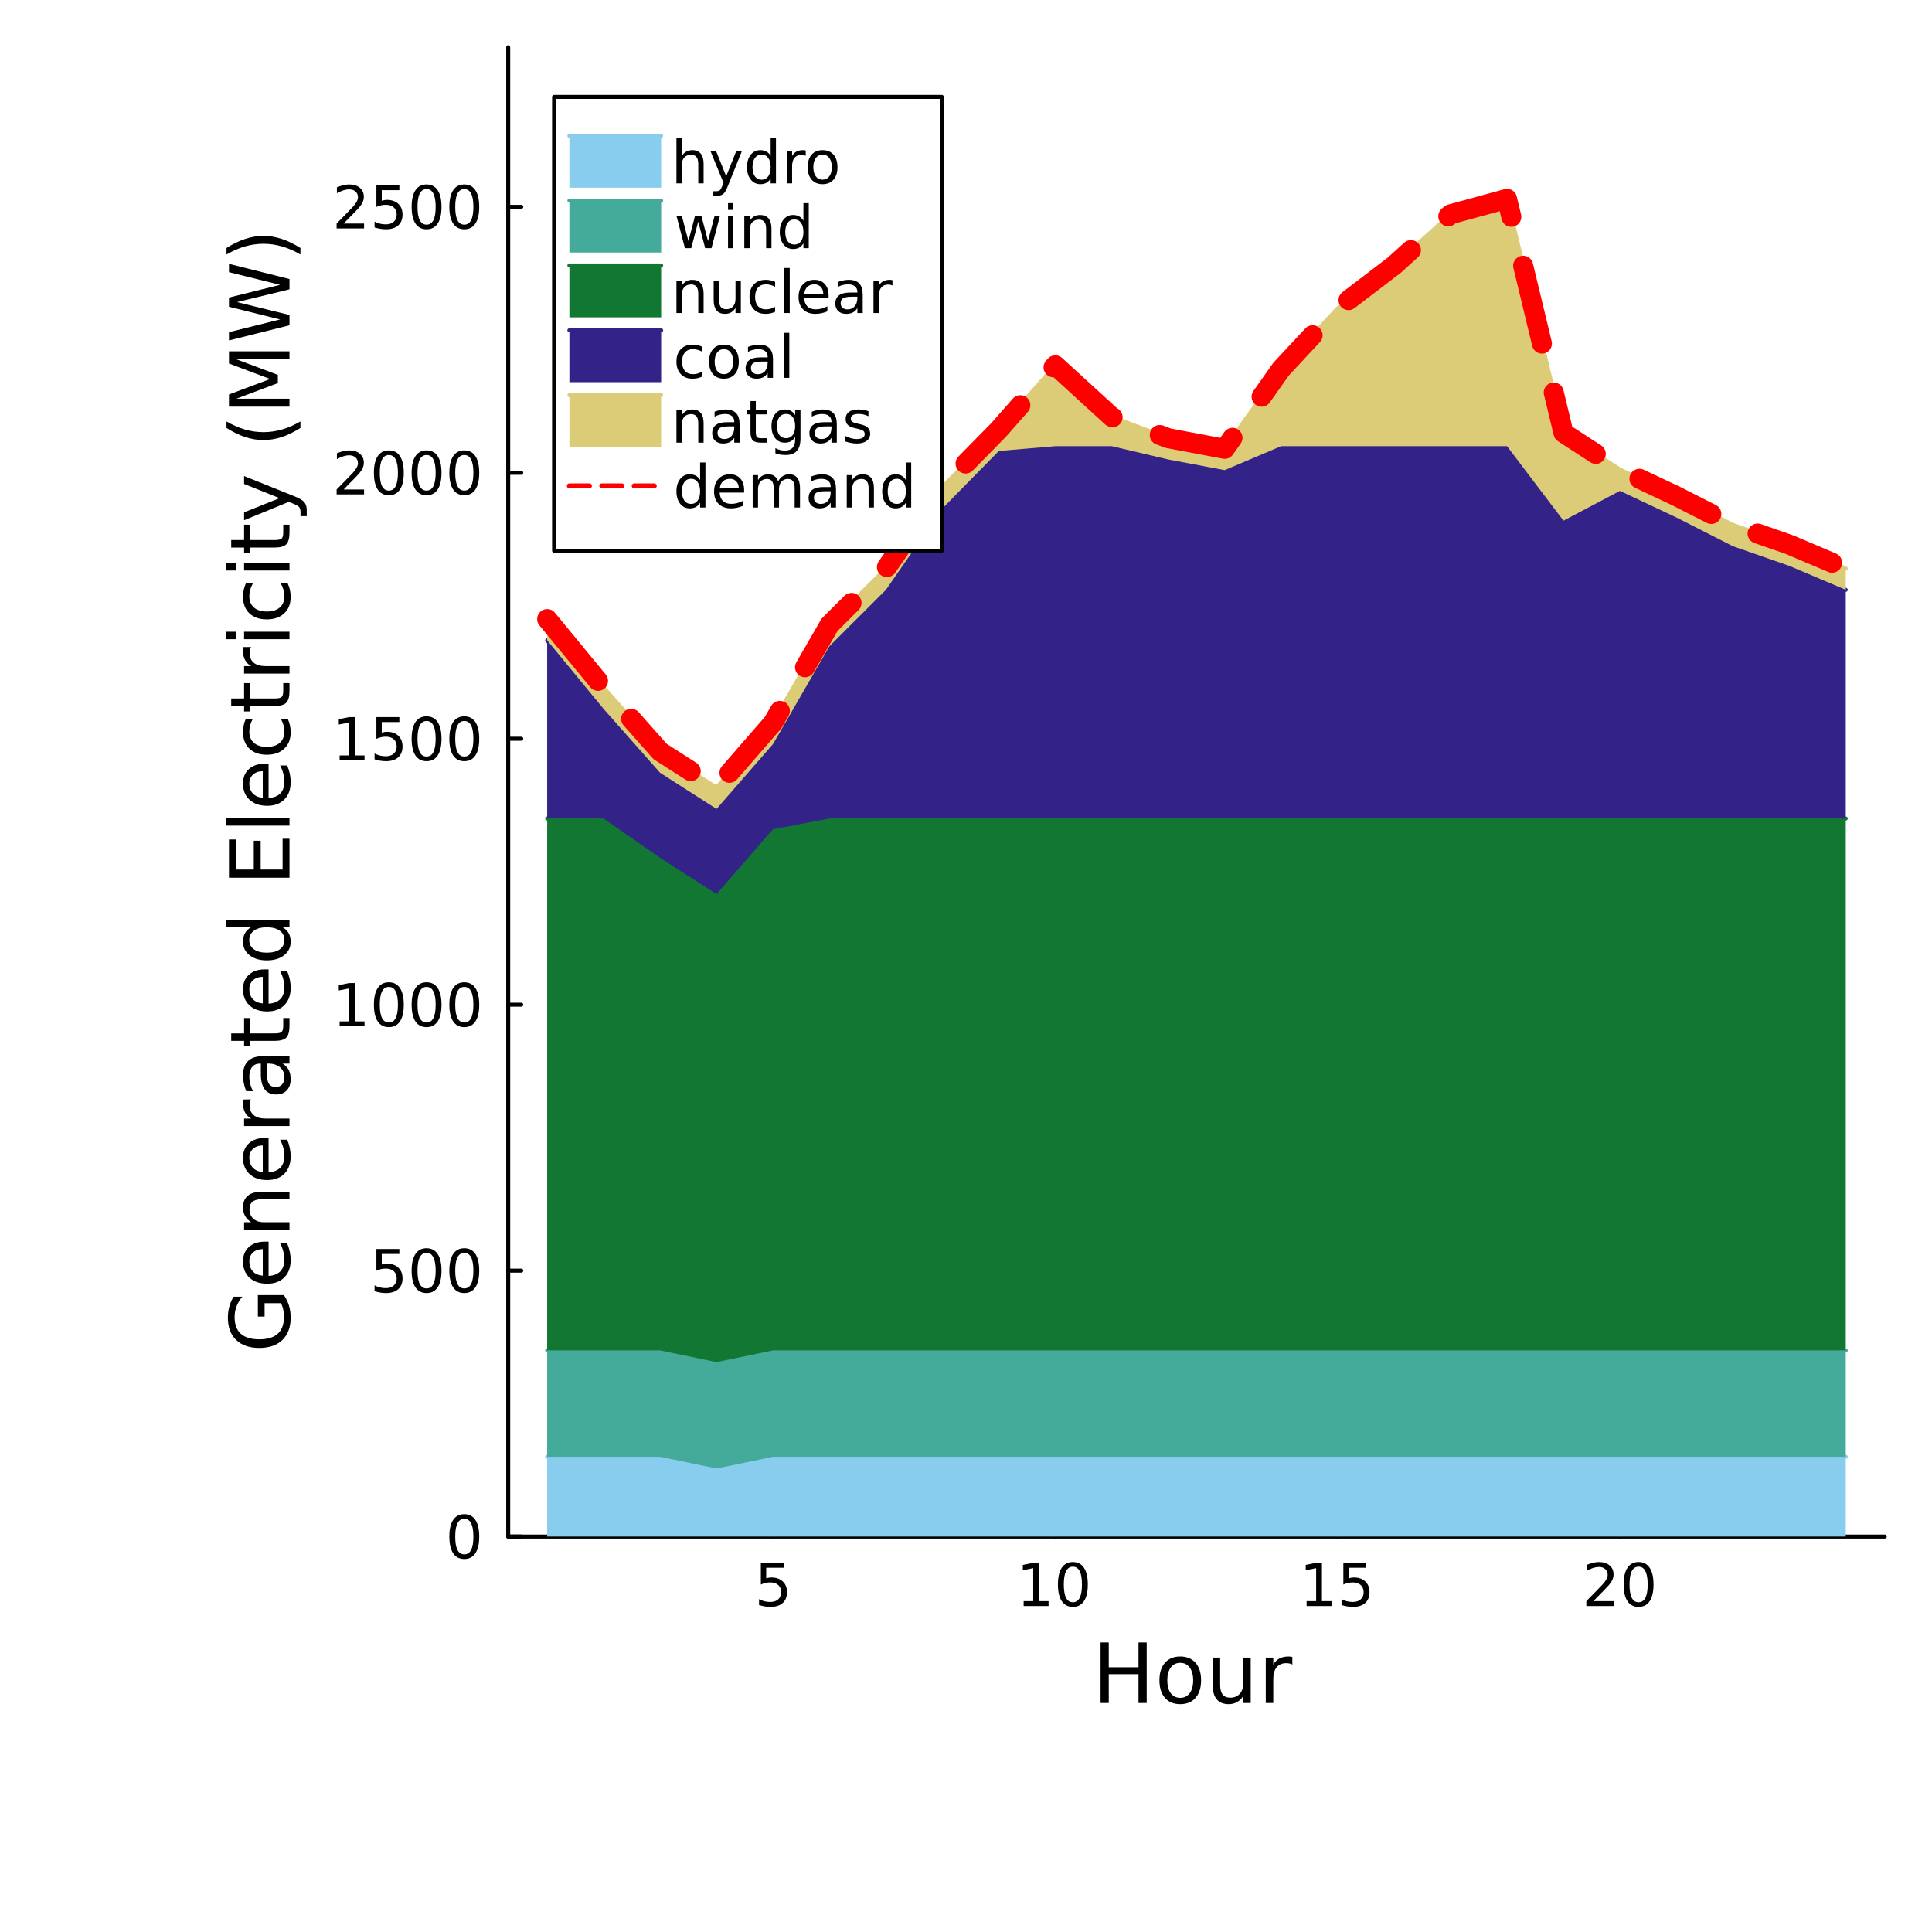 <?xml version="1.0" encoding="utf-8"?>
<svg xmlns="http://www.w3.org/2000/svg" xmlns:xlink="http://www.w3.org/1999/xlink" width="700" height="700" viewBox="0 0 2800 2800">
<rect x="0" y="0" width="2800" height="2800" fill="#333333" stroke="none"/>
<defs>
  <clipPath id="clip290">
    <rect x="0" y="0" width="2800" height="2800"/>
  </clipPath>
</defs>
<path clip-path="url(#clip290)" d="
M0 2800 L2800 2800 L2800 0 L0 0  Z
  " fill="#ffffff" fill-rule="evenodd" fill-opacity="1"/>
<defs>
  <clipPath id="clip291">
    <rect x="560" y="280" width="1961" height="1961"/>
  </clipPath>
</defs>
<path clip-path="url(#clip290)" d="
M736.528 2226.91 L2731.5 2226.91 L2731.5 68.504 L736.528 68.504  Z
  " fill="#ffffff" fill-rule="evenodd" fill-opacity="1"/>
<defs>
  <clipPath id="clip292">
    <rect x="736" y="68" width="1996" height="2159"/>
  </clipPath>
</defs>
<polyline clip-path="url(#clip290)" style="stroke:#000000; stroke-linecap:round; stroke-linejoin:round; stroke-width:5.8; stroke-opacity:1; fill:none" points="
  736.528,2226.91 2731.5,2226.91 
  "/>
<polyline clip-path="url(#clip290)" style="stroke:#000000; stroke-linecap:round; stroke-linejoin:round; stroke-width:5.8; stroke-opacity:1; fill:none" points="
  1120.3,2226.91 1120.3,2208.01 
  "/>
<polyline clip-path="url(#clip290)" style="stroke:#000000; stroke-linecap:round; stroke-linejoin:round; stroke-width:5.8; stroke-opacity:1; fill:none" points="
  1529.44,2226.91 1529.44,2208.01 
  "/>
<polyline clip-path="url(#clip290)" style="stroke:#000000; stroke-linecap:round; stroke-linejoin:round; stroke-width:5.8; stroke-opacity:1; fill:none" points="
  1938.58,2226.91 1938.58,2208.01 
  "/>
<polyline clip-path="url(#clip290)" style="stroke:#000000; stroke-linecap:round; stroke-linejoin:round; stroke-width:5.8; stroke-opacity:1; fill:none" points="
  2347.72,2226.91 2347.72,2208.01 
  "/>
<path clip-path="url(#clip290)" d="M1102.68 2264.97 L1135.95 2264.97 L1135.95 2272.1 L1110.44 2272.1 L1110.44 2287.46 Q1112.29 2286.83 1114.13 2286.53 Q1115.98 2286.2 1117.83 2286.2 Q1128.32 2286.2 1134.44 2291.94 Q1140.57 2297.69 1140.57 2307.51 Q1140.57 2317.62 1134.27 2323.24 Q1127.98 2328.82 1116.53 2328.82 Q1112.58 2328.82 1108.47 2328.15 Q1104.4 2327.48 1100.04 2326.14 L1100.04 2317.62 Q1103.81 2319.68 1107.84 2320.68 Q1111.87 2321.69 1116.36 2321.69 Q1123.62 2321.69 1127.85 2317.87 Q1132.09 2314.06 1132.09 2307.51 Q1132.09 2300.97 1127.85 2297.15 Q1123.62 2293.33 1116.36 2293.33 Q1112.96 2293.33 1109.56 2294.08 Q1106.2 2294.84 1102.68 2296.43 L1102.68 2264.97 Z" fill="#000000" fill-rule="evenodd" fill-opacity="1" /><path clip-path="url(#clip290)" d="M1483.56 2320.47 L1497.41 2320.47 L1497.41 2272.69 L1482.35 2275.71 L1482.35 2267.99 L1497.32 2264.97 L1505.8 2264.97 L1505.8 2320.47 L1519.65 2320.47 L1519.65 2327.61 L1483.56 2327.61 L1483.56 2320.47 Z" fill="#000000" fill-rule="evenodd" fill-opacity="1" /><path clip-path="url(#clip290)" d="M1554.89 2270.55 Q1548.34 2270.55 1545.03 2277.01 Q1541.76 2283.43 1541.76 2296.35 Q1541.76 2309.23 1545.03 2315.69 Q1548.34 2322.11 1554.89 2322.11 Q1561.48 2322.11 1564.75 2315.69 Q1568.06 2309.23 1568.06 2296.35 Q1568.06 2283.43 1564.75 2277.01 Q1561.48 2270.55 1554.89 2270.55 M1554.89 2263.83 Q1565.42 2263.83 1570.96 2272.18 Q1576.54 2280.49 1576.54 2296.35 Q1576.54 2312.17 1570.96 2320.52 Q1565.42 2328.82 1554.89 2328.82 Q1544.36 2328.82 1538.78 2320.52 Q1533.24 2312.17 1533.24 2296.35 Q1533.24 2280.49 1538.78 2272.18 Q1544.36 2263.83 1554.89 2263.83 Z" fill="#000000" fill-rule="evenodd" fill-opacity="1" /><path clip-path="url(#clip290)" d="M1893.61 2320.47 L1907.45 2320.47 L1907.45 2272.69 L1892.39 2275.71 L1892.39 2267.99 L1907.37 2264.97 L1915.84 2264.97 L1915.84 2320.47 L1929.69 2320.47 L1929.69 2327.61 L1893.61 2327.61 L1893.61 2320.47 Z" fill="#000000" fill-rule="evenodd" fill-opacity="1" /><path clip-path="url(#clip290)" d="M1946.89 2264.97 L1980.16 2264.97 L1980.16 2272.1 L1954.65 2272.1 L1954.65 2287.46 Q1956.5 2286.83 1958.34 2286.53 Q1960.19 2286.2 1962.04 2286.2 Q1972.52 2286.2 1978.65 2291.94 Q1984.78 2297.69 1984.78 2307.51 Q1984.78 2317.62 1978.48 2323.24 Q1972.19 2328.82 1960.73 2328.82 Q1956.79 2328.82 1952.68 2328.15 Q1948.61 2327.48 1944.25 2326.14 L1944.25 2317.62 Q1948.02 2319.68 1952.05 2320.68 Q1956.08 2321.69 1960.57 2321.69 Q1967.83 2321.69 1972.06 2317.87 Q1976.3 2314.06 1976.3 2307.51 Q1976.3 2300.97 1972.06 2297.15 Q1967.83 2293.33 1960.57 2293.33 Q1957.17 2293.33 1953.77 2294.08 Q1950.41 2294.84 1946.89 2296.43 L1946.89 2264.97 Z" fill="#000000" fill-rule="evenodd" fill-opacity="1" /><path clip-path="url(#clip290)" d="M2309.25 2320.47 L2338.83 2320.47 L2338.83 2327.61 L2299.05 2327.61 L2299.05 2320.47 Q2303.88 2315.48 2312.19 2307.09 Q2320.54 2298.66 2322.67 2296.22 Q2326.74 2291.65 2328.34 2288.5 Q2329.98 2285.32 2329.98 2282.25 Q2329.98 2277.26 2326.45 2274.11 Q2322.97 2270.97 2317.35 2270.97 Q2313.36 2270.97 2308.91 2272.35 Q2304.51 2273.74 2299.47 2276.55 L2299.47 2267.99 Q2304.59 2265.93 2309.04 2264.88 Q2313.49 2263.83 2317.18 2263.83 Q2326.91 2263.83 2332.7 2268.7 Q2338.49 2273.57 2338.49 2281.71 Q2338.49 2285.57 2337.02 2289.05 Q2335.6 2292.49 2331.78 2297.19 Q2330.73 2298.41 2325.11 2304.24 Q2319.49 2310.03 2309.25 2320.47 Z" fill="#000000" fill-rule="evenodd" fill-opacity="1" /><path clip-path="url(#clip290)" d="M2374.74 2270.55 Q2368.2 2270.55 2364.88 2277.01 Q2361.61 2283.43 2361.61 2296.35 Q2361.61 2309.23 2364.88 2315.69 Q2368.2 2322.11 2374.74 2322.11 Q2381.33 2322.11 2384.6 2315.69 Q2387.92 2309.23 2387.92 2296.35 Q2387.92 2283.43 2384.6 2277.01 Q2381.33 2270.55 2374.74 2270.55 M2374.74 2263.83 Q2385.27 2263.83 2390.81 2272.18 Q2396.39 2280.49 2396.39 2296.35 Q2396.39 2312.17 2390.81 2320.52 Q2385.27 2328.82 2374.74 2328.82 Q2364.21 2328.82 2358.63 2320.52 Q2353.09 2312.17 2353.09 2296.35 Q2353.09 2280.49 2358.63 2272.18 Q2364.21 2263.83 2374.74 2263.83 Z" fill="#000000" fill-rule="evenodd" fill-opacity="1" /><path clip-path="url(#clip290)" d="M1595.04 2380.41 L1606.9 2380.41 L1606.9 2416.35 L1650.02 2416.35 L1650.02 2380.41 L1661.88 2380.41 L1661.88 2468.1 L1650.02 2468.1 L1650.02 2426.34 L1606.9 2426.34 L1606.9 2468.1 L1595.04 2468.1 L1595.04 2380.41 Z" fill="#000000" fill-rule="evenodd" fill-opacity="1" /><path clip-path="url(#clip290)" d="M1710.52 2409.89 Q1701.82 2409.89 1696.77 2416.71 Q1691.72 2423.46 1691.72 2435.27 Q1691.72 2447.07 1696.71 2453.89 Q1701.76 2460.64 1710.52 2460.64 Q1719.15 2460.64 1724.2 2453.83 Q1729.25 2447.02 1729.25 2435.27 Q1729.25 2423.58 1724.2 2416.77 Q1719.15 2409.89 1710.52 2409.89 M1710.52 2400.73 Q1724.61 2400.73 1732.66 2409.89 Q1740.71 2419.06 1740.71 2435.27 Q1740.71 2451.42 1732.66 2460.64 Q1724.61 2469.81 1710.52 2469.81 Q1696.36 2469.81 1688.31 2460.64 Q1680.33 2451.42 1680.33 2435.27 Q1680.33 2419.06 1688.31 2409.89 Q1696.36 2400.73 1710.52 2400.73 Z" fill="#000000" fill-rule="evenodd" fill-opacity="1" /><path clip-path="url(#clip290)" d="M1757.51 2442.14 L1757.51 2402.32 L1768.32 2402.32 L1768.32 2441.73 Q1768.32 2451.07 1771.96 2455.77 Q1775.6 2460.41 1782.88 2460.41 Q1791.63 2460.41 1796.69 2454.83 Q1801.8 2449.25 1801.8 2439.61 L1801.8 2402.32 L1812.6 2402.32 L1812.6 2468.1 L1801.8 2468.1 L1801.8 2458 Q1797.86 2463.99 1792.63 2466.93 Q1787.46 2469.81 1780.59 2469.81 Q1769.26 2469.81 1763.38 2462.76 Q1757.51 2455.71 1757.51 2442.14 M1784.7 2400.73 L1784.7 2400.73 Z" fill="#000000" fill-rule="evenodd" fill-opacity="1" /><path clip-path="url(#clip290)" d="M1872.99 2412.42 Q1871.17 2411.36 1868.99 2410.89 Q1866.88 2410.36 1864.29 2410.36 Q1855.13 2410.36 1850.2 2416.35 Q1845.32 2422.29 1845.32 2433.45 L1845.32 2468.1 L1834.45 2468.1 L1834.45 2402.32 L1845.32 2402.32 L1845.32 2412.54 Q1848.73 2406.55 1854.19 2403.67 Q1859.65 2400.73 1867.47 2400.73 Q1868.58 2400.73 1869.93 2400.91 Q1871.28 2401.02 1872.93 2401.32 L1872.99 2412.42 Z" fill="#000000" fill-rule="evenodd" fill-opacity="1" /><polyline clip-path="url(#clip290)" style="stroke:#000000; stroke-linecap:round; stroke-linejoin:round; stroke-width:5.8; stroke-opacity:1; fill:none" points="
  736.528,2226.91 736.528,68.504 
  "/>
<polyline clip-path="url(#clip290)" style="stroke:#000000; stroke-linecap:round; stroke-linejoin:round; stroke-width:5.8; stroke-opacity:1; fill:none" points="
  736.528,2226.91 755.426,2226.91 
  "/>
<polyline clip-path="url(#clip290)" style="stroke:#000000; stroke-linecap:round; stroke-linejoin:round; stroke-width:5.8; stroke-opacity:1; fill:none" points="
  736.528,1841.48 755.426,1841.48 
  "/>
<polyline clip-path="url(#clip290)" style="stroke:#000000; stroke-linecap:round; stroke-linejoin:round; stroke-width:5.8; stroke-opacity:1; fill:none" points="
  736.528,1456.05 755.426,1456.05 
  "/>
<polyline clip-path="url(#clip290)" style="stroke:#000000; stroke-linecap:round; stroke-linejoin:round; stroke-width:5.8; stroke-opacity:1; fill:none" points="
  736.528,1070.62 755.426,1070.62 
  "/>
<polyline clip-path="url(#clip290)" style="stroke:#000000; stroke-linecap:round; stroke-linejoin:round; stroke-width:5.8; stroke-opacity:1; fill:none" points="
  736.528,685.191 755.426,685.191 
  "/>
<polyline clip-path="url(#clip290)" style="stroke:#000000; stroke-linecap:round; stroke-linejoin:round; stroke-width:5.8; stroke-opacity:1; fill:none" points="
  736.528,299.761 755.426,299.761 
  "/>
<path clip-path="url(#clip290)" d="M672.879 2201.17 Q666.334 2201.17 663.019 2207.63 Q659.747 2214.05 659.747 2226.97 Q659.747 2239.85 663.019 2246.31 Q666.334 2252.73 672.879 2252.73 Q679.466 2252.73 682.739 2246.31 Q686.053 2239.85 686.053 2226.97 Q686.053 2214.05 682.739 2207.63 Q679.466 2201.17 672.879 2201.17 M672.879 2194.45 Q683.41 2194.45 688.948 2202.8 Q694.528 2211.11 694.528 2226.97 Q694.528 2242.79 688.948 2251.14 Q683.41 2259.44 672.879 2259.44 Q662.348 2259.44 656.768 2251.14 Q651.23 2242.79 651.23 2226.97 Q651.23 2211.11 656.768 2202.8 Q662.348 2194.45 672.879 2194.45 Z" fill="#000000" fill-rule="evenodd" fill-opacity="1" /><path clip-path="url(#clip290)" d="M545.501 1810.16 L578.772 1810.16 L578.772 1817.29 L553.263 1817.29 L553.263 1832.65 Q555.109 1832.02 556.955 1831.72 Q558.801 1831.39 560.647 1831.39 Q571.136 1831.39 577.262 1837.14 Q583.387 1842.88 583.387 1852.7 Q583.387 1862.81 577.094 1868.43 Q570.801 1874.01 559.347 1874.01 Q555.403 1874.01 551.291 1873.34 Q547.221 1872.67 542.858 1871.33 L542.858 1862.81 Q546.634 1864.87 550.662 1865.88 Q554.69 1866.88 559.179 1866.88 Q566.437 1866.88 570.675 1863.06 Q574.912 1859.25 574.912 1852.7 Q574.912 1846.16 570.675 1842.34 Q566.437 1838.52 559.179 1838.52 Q555.78 1838.52 552.382 1839.28 Q549.026 1840.03 545.501 1841.63 L545.501 1810.16 Z" fill="#000000" fill-rule="evenodd" fill-opacity="1" /><path clip-path="url(#clip290)" d="M618.211 1815.74 Q611.666 1815.74 608.351 1822.2 Q605.079 1828.62 605.079 1841.54 Q605.079 1854.42 608.351 1860.88 Q611.666 1867.3 618.211 1867.3 Q624.798 1867.3 628.07 1860.88 Q631.385 1854.42 631.385 1841.54 Q631.385 1828.62 628.07 1822.2 Q624.798 1815.74 618.211 1815.74 M618.211 1809.03 Q628.742 1809.03 634.28 1817.37 Q639.86 1825.68 639.86 1841.54 Q639.86 1857.36 634.28 1865.71 Q628.742 1874.01 618.211 1874.01 Q607.68 1874.01 602.1 1865.71 Q596.561 1857.36 596.561 1841.54 Q596.561 1825.68 602.1 1817.37 Q607.68 1809.03 618.211 1809.03 Z" fill="#000000" fill-rule="evenodd" fill-opacity="1" /><path clip-path="url(#clip290)" d="M672.879 1815.74 Q666.334 1815.74 663.019 1822.2 Q659.747 1828.62 659.747 1841.54 Q659.747 1854.42 663.019 1860.88 Q666.334 1867.3 672.879 1867.3 Q679.466 1867.3 682.739 1860.88 Q686.053 1854.42 686.053 1841.54 Q686.053 1828.62 682.739 1822.2 Q679.466 1815.74 672.879 1815.74 M672.879 1809.03 Q683.41 1809.03 688.948 1817.37 Q694.528 1825.68 694.528 1841.54 Q694.528 1857.36 688.948 1865.71 Q683.41 1874.01 672.879 1874.01 Q662.348 1874.01 656.768 1865.71 Q651.23 1857.36 651.23 1841.54 Q651.23 1825.68 656.768 1817.37 Q662.348 1809.03 672.879 1809.03 Z" fill="#000000" fill-rule="evenodd" fill-opacity="1" /><path clip-path="url(#clip290)" d="M492.217 1480.24 L506.063 1480.24 L506.063 1432.45 L491.001 1435.47 L491.001 1427.75 L505.979 1424.73 L514.454 1424.73 L514.454 1480.24 L528.299 1480.24 L528.299 1487.37 L492.217 1487.37 L492.217 1480.24 Z" fill="#000000" fill-rule="evenodd" fill-opacity="1" /><path clip-path="url(#clip290)" d="M563.542 1430.31 Q556.997 1430.31 553.683 1436.77 Q550.41 1443.19 550.41 1456.11 Q550.41 1468.99 553.683 1475.45 Q556.997 1481.87 563.542 1481.87 Q570.129 1481.87 573.402 1475.45 Q576.716 1468.99 576.716 1456.11 Q576.716 1443.19 573.402 1436.77 Q570.129 1430.31 563.542 1430.31 M563.542 1423.6 Q574.073 1423.6 579.611 1431.95 Q585.191 1440.25 585.191 1456.11 Q585.191 1471.93 579.611 1480.28 Q574.073 1488.59 563.542 1488.59 Q553.011 1488.59 547.431 1480.28 Q541.893 1471.93 541.893 1456.11 Q541.893 1440.25 547.431 1431.95 Q553.011 1423.6 563.542 1423.6 Z" fill="#000000" fill-rule="evenodd" fill-opacity="1" /><path clip-path="url(#clip290)" d="M618.211 1430.31 Q611.666 1430.31 608.351 1436.77 Q605.079 1443.19 605.079 1456.11 Q605.079 1468.99 608.351 1475.45 Q611.666 1481.87 618.211 1481.87 Q624.798 1481.87 628.07 1475.45 Q631.385 1468.99 631.385 1456.11 Q631.385 1443.19 628.07 1436.77 Q624.798 1430.31 618.211 1430.31 M618.211 1423.6 Q628.742 1423.6 634.28 1431.95 Q639.86 1440.25 639.86 1456.11 Q639.86 1471.93 634.28 1480.28 Q628.742 1488.59 618.211 1488.59 Q607.68 1488.59 602.1 1480.28 Q596.561 1471.93 596.561 1456.11 Q596.561 1440.25 602.1 1431.95 Q607.68 1423.6 618.211 1423.6 Z" fill="#000000" fill-rule="evenodd" fill-opacity="1" /><path clip-path="url(#clip290)" d="M672.879 1430.31 Q666.334 1430.31 663.019 1436.77 Q659.747 1443.19 659.747 1456.11 Q659.747 1468.99 663.019 1475.45 Q666.334 1481.87 672.879 1481.87 Q679.466 1481.87 682.739 1475.45 Q686.053 1468.99 686.053 1456.11 Q686.053 1443.19 682.739 1436.77 Q679.466 1430.31 672.879 1430.31 M672.879 1423.6 Q683.41 1423.6 688.948 1431.95 Q694.528 1440.25 694.528 1456.11 Q694.528 1471.93 688.948 1480.28 Q683.41 1488.59 672.879 1488.59 Q662.348 1488.59 656.768 1480.28 Q651.23 1471.93 651.23 1456.11 Q651.23 1440.25 656.768 1431.95 Q662.348 1423.6 672.879 1423.6 Z" fill="#000000" fill-rule="evenodd" fill-opacity="1" /><path clip-path="url(#clip290)" d="M492.217 1094.81 L506.063 1094.81 L506.063 1047.02 L491.001 1050.04 L491.001 1042.32 L505.979 1039.3 L514.454 1039.3 L514.454 1094.81 L528.299 1094.81 L528.299 1101.94 L492.217 1101.94 L492.217 1094.81 Z" fill="#000000" fill-rule="evenodd" fill-opacity="1" /><path clip-path="url(#clip290)" d="M545.501 1039.3 L578.772 1039.3 L578.772 1046.43 L553.263 1046.43 L553.263 1061.79 Q555.109 1061.16 556.955 1060.87 Q558.801 1060.53 560.647 1060.53 Q571.136 1060.53 577.262 1066.28 Q583.387 1072.03 583.387 1081.84 Q583.387 1091.95 577.094 1097.58 Q570.801 1103.16 559.347 1103.16 Q555.403 1103.16 551.291 1102.49 Q547.221 1101.81 542.858 1100.47 L542.858 1091.95 Q546.634 1094.01 550.662 1095.02 Q554.69 1096.02 559.179 1096.02 Q566.437 1096.02 570.675 1092.21 Q574.912 1088.39 574.912 1081.84 Q574.912 1075.3 570.675 1071.48 Q566.437 1067.66 559.179 1067.66 Q555.78 1067.66 552.382 1068.42 Q549.026 1069.17 545.501 1070.77 L545.501 1039.3 Z" fill="#000000" fill-rule="evenodd" fill-opacity="1" /><path clip-path="url(#clip290)" d="M618.211 1044.88 Q611.666 1044.88 608.351 1051.34 Q605.079 1057.76 605.079 1070.68 Q605.079 1083.56 608.351 1090.02 Q611.666 1096.44 618.211 1096.44 Q624.798 1096.44 628.07 1090.02 Q631.385 1083.56 631.385 1070.68 Q631.385 1057.76 628.07 1051.34 Q624.798 1044.88 618.211 1044.88 M618.211 1038.17 Q628.742 1038.17 634.28 1046.52 Q639.86 1054.82 639.86 1070.68 Q639.86 1086.5 634.28 1094.85 Q628.742 1103.16 618.211 1103.16 Q607.68 1103.16 602.1 1094.85 Q596.561 1086.5 596.561 1070.68 Q596.561 1054.82 602.1 1046.52 Q607.68 1038.17 618.211 1038.17 Z" fill="#000000" fill-rule="evenodd" fill-opacity="1" /><path clip-path="url(#clip290)" d="M672.879 1044.88 Q666.334 1044.88 663.019 1051.34 Q659.747 1057.76 659.747 1070.68 Q659.747 1083.56 663.019 1090.02 Q666.334 1096.44 672.879 1096.44 Q679.466 1096.44 682.739 1090.02 Q686.053 1083.56 686.053 1070.68 Q686.053 1057.76 682.739 1051.34 Q679.466 1044.88 672.879 1044.88 M672.879 1038.17 Q683.41 1038.17 688.948 1046.52 Q694.528 1054.82 694.528 1070.68 Q694.528 1086.5 688.948 1094.85 Q683.41 1103.16 672.879 1103.16 Q662.348 1103.16 656.768 1094.85 Q651.23 1086.5 651.23 1070.68 Q651.23 1054.82 656.768 1046.52 Q662.348 1038.17 672.879 1038.17 Z" fill="#000000" fill-rule="evenodd" fill-opacity="1" /><path clip-path="url(#clip290)" d="M498.049 709.378 L527.628 709.378 L527.628 716.511 L487.854 716.511 L487.854 709.378 Q492.679 704.385 500.986 695.994 Q509.335 687.561 511.475 685.128 Q515.545 680.555 517.139 677.408 Q518.775 674.219 518.775 671.156 Q518.775 666.164 515.251 663.017 Q511.769 659.87 506.147 659.87 Q502.161 659.87 497.714 661.255 Q493.308 662.639 488.274 665.45 L488.274 656.891 Q493.392 654.836 497.839 653.787 Q502.287 652.738 505.979 652.738 Q515.713 652.738 521.503 657.605 Q527.292 662.472 527.292 670.611 Q527.292 674.471 525.824 677.953 Q524.398 681.394 520.58 686.093 Q519.531 687.309 513.909 693.141 Q508.286 698.931 498.049 709.378 Z" fill="#000000" fill-rule="evenodd" fill-opacity="1" /><path clip-path="url(#clip290)" d="M563.542 659.451 Q556.997 659.451 553.683 665.912 Q550.41 672.331 550.41 685.254 Q550.41 698.134 553.683 704.595 Q556.997 711.014 563.542 711.014 Q570.129 711.014 573.402 704.595 Q576.716 698.134 576.716 685.254 Q576.716 672.331 573.402 665.912 Q570.129 659.451 563.542 659.451 M563.542 652.738 Q574.073 652.738 579.611 661.087 Q585.191 669.394 585.191 685.254 Q585.191 701.071 579.611 709.42 Q574.073 717.727 563.542 717.727 Q553.011 717.727 547.431 709.42 Q541.893 701.071 541.893 685.254 Q541.893 669.394 547.431 661.087 Q553.011 652.738 563.542 652.738 Z" fill="#000000" fill-rule="evenodd" fill-opacity="1" /><path clip-path="url(#clip290)" d="M618.211 659.451 Q611.666 659.451 608.351 665.912 Q605.079 672.331 605.079 685.254 Q605.079 698.134 608.351 704.595 Q611.666 711.014 618.211 711.014 Q624.798 711.014 628.07 704.595 Q631.385 698.134 631.385 685.254 Q631.385 672.331 628.07 665.912 Q624.798 659.451 618.211 659.451 M618.211 652.738 Q628.742 652.738 634.28 661.087 Q639.86 669.394 639.86 685.254 Q639.86 701.071 634.28 709.42 Q628.742 717.727 618.211 717.727 Q607.68 717.727 602.1 709.42 Q596.561 701.071 596.561 685.254 Q596.561 669.394 602.1 661.087 Q607.68 652.738 618.211 652.738 Z" fill="#000000" fill-rule="evenodd" fill-opacity="1" /><path clip-path="url(#clip290)" d="M672.879 659.451 Q666.334 659.451 663.019 665.912 Q659.747 672.331 659.747 685.254 Q659.747 698.134 663.019 704.595 Q666.334 711.014 672.879 711.014 Q679.466 711.014 682.739 704.595 Q686.053 698.134 686.053 685.254 Q686.053 672.331 682.739 665.912 Q679.466 659.451 672.879 659.451 M672.879 652.738 Q683.41 652.738 688.948 661.087 Q694.528 669.394 694.528 685.254 Q694.528 701.071 688.948 709.42 Q683.41 717.727 672.879 717.727 Q662.348 717.727 656.768 709.42 Q651.23 701.071 651.23 685.254 Q651.23 669.394 656.768 661.087 Q662.348 652.738 672.879 652.738 Z" fill="#000000" fill-rule="evenodd" fill-opacity="1" /><path clip-path="url(#clip290)" d="M498.049 323.949 L527.628 323.949 L527.628 331.081 L487.854 331.081 L487.854 323.949 Q492.679 318.956 500.986 310.565 Q509.335 302.132 511.475 299.699 Q515.545 295.125 517.139 291.979 Q518.775 288.79 518.775 285.727 Q518.775 280.734 515.251 277.588 Q511.769 274.441 506.147 274.441 Q502.161 274.441 497.714 275.826 Q493.308 277.21 488.274 280.021 L488.274 271.462 Q493.392 269.406 497.839 268.358 Q502.287 267.309 505.979 267.309 Q515.713 267.309 521.503 272.176 Q527.292 277.042 527.292 285.182 Q527.292 289.042 525.824 292.524 Q524.398 295.964 520.58 300.663 Q519.531 301.88 513.909 307.712 Q508.286 313.502 498.049 323.949 Z" fill="#000000" fill-rule="evenodd" fill-opacity="1" /><path clip-path="url(#clip290)" d="M545.501 268.441 L578.772 268.441 L578.772 275.574 L553.263 275.574 L553.263 290.93 Q555.109 290.3 556.955 290.007 Q558.801 289.671 560.647 289.671 Q571.136 289.671 577.262 295.419 Q583.387 301.167 583.387 310.985 Q583.387 321.096 577.094 326.718 Q570.801 332.298 559.347 332.298 Q555.403 332.298 551.291 331.627 Q547.221 330.956 542.858 329.613 L542.858 321.096 Q546.634 323.152 550.662 324.159 Q554.69 325.166 559.179 325.166 Q566.437 325.166 570.675 321.348 Q574.912 317.53 574.912 310.985 Q574.912 304.44 570.675 300.622 Q566.437 296.804 559.179 296.804 Q555.78 296.804 552.382 297.559 Q549.026 298.314 545.501 299.908 L545.501 268.441 Z" fill="#000000" fill-rule="evenodd" fill-opacity="1" /><path clip-path="url(#clip290)" d="M618.211 274.022 Q611.666 274.022 608.351 280.483 Q605.079 286.902 605.079 299.824 Q605.079 312.705 608.351 319.166 Q611.666 325.585 618.211 325.585 Q624.798 325.585 628.07 319.166 Q631.385 312.705 631.385 299.824 Q631.385 286.902 628.07 280.483 Q624.798 274.022 618.211 274.022 M618.211 267.309 Q628.742 267.309 634.28 275.658 Q639.86 283.965 639.86 299.824 Q639.86 315.642 634.28 323.991 Q628.742 332.298 618.211 332.298 Q607.68 332.298 602.1 323.991 Q596.561 315.642 596.561 299.824 Q596.561 283.965 602.1 275.658 Q607.68 267.309 618.211 267.309 Z" fill="#000000" fill-rule="evenodd" fill-opacity="1" /><path clip-path="url(#clip290)" d="M672.879 274.022 Q666.334 274.022 663.019 280.483 Q659.747 286.902 659.747 299.824 Q659.747 312.705 663.019 319.166 Q666.334 325.585 672.879 325.585 Q679.466 325.585 682.739 319.166 Q686.053 312.705 686.053 299.824 Q686.053 286.902 682.739 280.483 Q679.466 274.022 672.879 274.022 M672.879 267.309 Q683.41 267.309 688.948 275.658 Q694.528 283.965 694.528 299.824 Q694.528 315.642 688.948 323.991 Q683.41 332.298 672.879 332.298 Q662.348 332.298 656.768 323.991 Q651.23 315.642 651.23 299.824 Q651.23 283.965 656.768 275.658 Q662.348 267.309 672.879 267.309 Z" fill="#000000" fill-rule="evenodd" fill-opacity="1" /><path clip-path="url(#clip290)" d="M407.034 1888.72 L383.48 1888.72 L383.48 1908.1 L373.729 1908.1 L373.729 1876.97 L411.381 1876.97 Q416.256 1883.84 418.782 1892.12 Q421.249 1900.41 421.249 1909.8 Q421.249 1930.36 409.266 1941.99 Q397.225 1953.56 375.785 1953.56 Q354.287 1953.56 342.305 1941.99 Q330.263 1930.36 330.263 1909.8 Q330.263 1901.23 332.378 1893.53 Q334.492 1885.78 338.604 1879.26 L351.233 1879.26 Q345.653 1885.84 342.833 1893.24 Q340.014 1900.64 340.014 1908.8 Q340.014 1924.9 349.001 1933 Q357.988 1941.05 375.785 1941.05 Q393.524 1941.05 402.511 1933 Q411.498 1924.9 411.498 1908.8 Q411.498 1902.52 410.441 1897.59 Q409.325 1892.65 407.034 1888.72 Z" fill="#000000" fill-rule="evenodd" fill-opacity="1" /><path clip-path="url(#clip290)" d="M383.95 1799.49 L389.236 1799.49 L389.236 1849.19 Q400.397 1848.48 406.27 1842.49 Q412.085 1836.44 412.085 1825.69 Q412.085 1819.46 410.558 1813.65 Q409.031 1807.78 405.977 1802.02 L416.197 1802.02 Q418.664 1807.83 419.956 1813.94 Q421.249 1820.05 421.249 1826.34 Q421.249 1842.08 412.085 1851.3 Q402.922 1860.46 387.298 1860.46 Q371.145 1860.46 361.688 1851.77 Q352.173 1843.02 352.173 1828.22 Q352.173 1814.94 360.748 1807.25 Q369.265 1799.49 383.95 1799.49 M380.778 1810.3 Q371.909 1810.42 366.622 1815.29 Q361.336 1820.11 361.336 1828.1 Q361.336 1837.14 366.446 1842.61 Q371.556 1848.01 380.837 1848.83 L380.778 1810.3 Z" fill="#000000" fill-rule="evenodd" fill-opacity="1" /><path clip-path="url(#clip290)" d="M379.838 1727.07 L419.545 1727.07 L419.545 1737.88 L380.191 1737.88 Q370.851 1737.88 366.211 1741.52 Q361.571 1745.16 361.571 1752.44 Q361.571 1761.2 367.151 1766.25 Q372.731 1771.3 382.364 1771.3 L419.545 1771.3 L419.545 1782.17 L353.759 1782.17 L353.759 1771.3 L363.979 1771.3 Q358.046 1767.42 355.11 1762.19 Q352.173 1756.91 352.173 1750.04 Q352.173 1738.7 359.221 1732.88 Q366.211 1727.07 379.838 1727.07 Z" fill="#000000" fill-rule="evenodd" fill-opacity="1" /><path clip-path="url(#clip290)" d="M383.95 1649.24 L389.236 1649.24 L389.236 1698.93 Q400.397 1698.23 406.27 1692.24 Q412.085 1686.19 412.085 1675.44 Q412.085 1669.21 410.558 1663.4 Q409.031 1657.52 405.977 1651.77 L416.197 1651.77 Q418.664 1657.58 419.956 1663.69 Q421.249 1669.8 421.249 1676.08 Q421.249 1691.83 412.085 1701.05 Q402.922 1710.21 387.298 1710.21 Q371.145 1710.21 361.688 1701.52 Q352.173 1692.77 352.173 1677.96 Q352.173 1664.69 360.748 1656.99 Q369.265 1649.24 383.95 1649.24 M380.778 1660.05 Q371.909 1660.17 366.622 1665.04 Q361.336 1669.86 361.336 1677.85 Q361.336 1686.89 366.446 1692.35 Q371.556 1697.76 380.837 1698.58 L380.778 1660.05 Z" fill="#000000" fill-rule="evenodd" fill-opacity="1" /><path clip-path="url(#clip290)" d="M363.861 1593.38 Q362.804 1595.2 362.334 1597.38 Q361.806 1599.49 361.806 1602.07 Q361.806 1611.24 367.797 1616.17 Q373.729 1621.05 384.89 1621.05 L419.545 1621.05 L419.545 1631.91 L353.759 1631.91 L353.759 1621.05 L363.979 1621.05 Q357.988 1617.64 355.11 1612.18 Q352.173 1606.71 352.173 1598.9 Q352.173 1597.79 352.349 1596.44 Q352.466 1595.08 352.76 1593.44 L363.861 1593.38 Z" fill="#000000" fill-rule="evenodd" fill-opacity="1" /><path clip-path="url(#clip290)" d="M386.476 1552.15 Q386.476 1565.25 389.471 1570.3 Q392.467 1575.35 399.692 1575.35 Q405.448 1575.35 408.855 1571.59 Q412.203 1567.77 412.203 1561.25 Q412.203 1552.26 405.859 1546.86 Q399.457 1541.4 388.884 1541.4 L386.476 1541.4 L386.476 1552.15 M382.012 1530.59 L419.545 1530.59 L419.545 1541.4 L409.56 1541.4 Q415.551 1545.1 418.429 1550.62 Q421.249 1556.14 421.249 1564.13 Q421.249 1574.23 415.61 1580.22 Q409.912 1586.16 400.397 1586.16 Q389.295 1586.16 383.656 1578.76 Q378.017 1571.3 378.017 1556.55 L378.017 1541.4 L376.96 1541.4 Q369.5 1541.4 365.447 1546.33 Q361.336 1551.21 361.336 1560.08 Q361.336 1565.72 362.687 1571.06 Q364.038 1576.41 366.74 1581.34 L356.754 1581.34 Q354.463 1575.41 353.347 1569.83 Q352.173 1564.25 352.173 1558.96 Q352.173 1544.69 359.574 1537.64 Q366.975 1530.59 382.012 1530.59 Z" fill="#000000" fill-rule="evenodd" fill-opacity="1" /><path clip-path="url(#clip290)" d="M335.08 1497.64 L353.759 1497.64 L353.759 1475.38 L362.158 1475.38 L362.158 1497.64 L397.871 1497.64 Q405.918 1497.64 408.209 1495.46 Q410.5 1493.23 410.5 1486.48 L410.5 1475.38 L419.545 1475.38 L419.545 1486.48 Q419.545 1498.99 414.905 1503.75 Q410.206 1508.5 397.871 1508.5 L362.158 1508.5 L362.158 1516.43 L353.759 1516.43 L353.759 1508.5 L335.08 1508.5 L335.08 1497.64 Z" fill="#000000" fill-rule="evenodd" fill-opacity="1" /><path clip-path="url(#clip290)" d="M383.95 1404.89 L389.236 1404.89 L389.236 1454.58 Q400.397 1453.88 406.27 1447.89 Q412.085 1441.84 412.085 1431.09 Q412.085 1424.86 410.558 1419.05 Q409.031 1413.17 405.977 1407.42 L416.197 1407.42 Q418.664 1413.23 419.956 1419.34 Q421.249 1425.45 421.249 1431.73 Q421.249 1447.48 412.085 1456.7 Q402.922 1465.86 387.298 1465.86 Q371.145 1465.86 361.688 1457.17 Q352.173 1448.42 352.173 1433.61 Q352.173 1420.34 360.748 1412.64 Q369.265 1404.89 383.95 1404.89 M380.778 1415.7 Q371.909 1415.82 366.622 1420.69 Q361.336 1425.51 361.336 1433.5 Q361.336 1442.54 366.446 1448 Q371.556 1453.41 380.837 1454.23 L380.778 1415.7 Z" fill="#000000" fill-rule="evenodd" fill-opacity="1" /><path clip-path="url(#clip290)" d="M363.744 1343.86 L328.149 1343.86 L328.149 1333.05 L419.545 1333.05 L419.545 1343.86 L409.677 1343.86 Q415.551 1347.27 418.429 1352.5 Q421.249 1357.67 421.249 1364.95 Q421.249 1376.87 411.733 1384.39 Q402.217 1391.85 386.711 1391.85 Q371.204 1391.85 361.688 1384.39 Q352.173 1376.87 352.173 1364.95 Q352.173 1357.67 355.051 1352.5 Q357.87 1347.27 363.744 1343.86 M386.711 1380.69 Q398.634 1380.69 405.448 1375.82 Q412.203 1370.88 412.203 1362.31 Q412.203 1353.73 405.448 1348.8 Q398.634 1343.86 386.711 1343.86 Q374.787 1343.86 368.032 1348.8 Q361.218 1353.73 361.218 1362.31 Q361.218 1370.88 368.032 1375.82 Q374.787 1380.69 386.711 1380.69 Z" fill="#000000" fill-rule="evenodd" fill-opacity="1" /><path clip-path="url(#clip290)" d="M331.849 1272.08 L331.849 1216.63 L341.835 1216.63 L341.835 1260.22 L367.797 1260.22 L367.797 1218.46 L377.782 1218.46 L377.782 1260.22 L409.56 1260.22 L409.56 1215.58 L419.545 1215.58 L419.545 1272.08 L331.849 1272.08 Z" fill="#000000" fill-rule="evenodd" fill-opacity="1" /><path clip-path="url(#clip290)" d="M328.149 1196.55 L328.149 1185.74 L419.545 1185.74 L419.545 1196.55 L328.149 1196.55 Z" fill="#000000" fill-rule="evenodd" fill-opacity="1" /><path clip-path="url(#clip290)" d="M383.95 1106.85 L389.236 1106.85 L389.236 1156.55 Q400.397 1155.84 406.27 1149.85 Q412.085 1143.8 412.085 1133.05 Q412.085 1126.82 410.558 1121.01 Q409.031 1115.14 405.977 1109.38 L416.197 1109.38 Q418.664 1115.19 419.956 1121.3 Q421.249 1127.41 421.249 1133.7 Q421.249 1149.44 412.085 1158.66 Q402.922 1167.82 387.298 1167.82 Q371.145 1167.82 361.688 1159.13 Q352.173 1150.38 352.173 1135.58 Q352.173 1122.3 360.748 1114.61 Q369.265 1106.85 383.95 1106.85 M380.778 1117.66 Q371.909 1117.78 366.622 1122.65 Q361.336 1127.47 361.336 1135.46 Q361.336 1144.5 366.446 1149.97 Q371.556 1155.37 380.837 1156.19 L380.778 1117.66 Z" fill="#000000" fill-rule="evenodd" fill-opacity="1" /><path clip-path="url(#clip290)" d="M356.284 1041.77 L366.387 1041.77 Q363.861 1046.35 362.628 1050.99 Q361.336 1055.57 361.336 1060.27 Q361.336 1070.79 368.032 1076.6 Q374.669 1082.42 386.711 1082.42 Q398.752 1082.42 405.448 1076.6 Q412.085 1070.79 412.085 1060.27 Q412.085 1055.57 410.852 1050.99 Q409.56 1046.35 407.034 1041.77 L417.019 1041.77 Q419.134 1046.29 420.191 1051.17 Q421.249 1055.99 421.249 1061.45 Q421.249 1076.31 411.909 1085.06 Q402.57 1093.81 386.711 1093.81 Q370.616 1093.81 361.394 1085 Q352.173 1076.13 352.173 1060.74 Q352.173 1055.75 353.23 1050.99 Q354.228 1046.24 356.284 1041.77 Z" fill="#000000" fill-rule="evenodd" fill-opacity="1" /><path clip-path="url(#clip290)" d="M335.08 1012.28 L353.759 1012.28 L353.759 990.023 L362.158 990.023 L362.158 1012.28 L397.871 1012.28 Q405.918 1012.28 408.209 1010.11 Q410.5 1007.88 410.5 1001.12 L410.5 990.023 L419.545 990.023 L419.545 1001.12 Q419.545 1013.64 414.905 1018.39 Q410.206 1023.15 397.871 1023.15 L362.158 1023.15 L362.158 1031.08 L353.759 1031.08 L353.759 1023.15 L335.08 1023.15 L335.08 1012.28 Z" fill="#000000" fill-rule="evenodd" fill-opacity="1" /><path clip-path="url(#clip290)" d="M363.861 937.688 Q362.804 939.508 362.334 941.682 Q361.806 943.796 361.806 946.381 Q361.806 955.544 367.797 960.478 Q373.729 965.353 384.89 965.353 L419.545 965.353 L419.545 976.22 L353.759 976.22 L353.759 965.353 L363.979 965.353 Q357.988 961.946 355.11 956.484 Q352.173 951.021 352.173 943.209 Q352.173 942.093 352.349 940.742 Q352.466 939.391 352.76 937.746 L363.861 937.688 Z" fill="#000000" fill-rule="evenodd" fill-opacity="1" /><path clip-path="url(#clip290)" d="M353.759 926.351 L353.759 915.543 L419.545 915.543 L419.545 926.351 L353.759 926.351 M328.149 926.351 L328.149 915.543 L341.835 915.543 L341.835 926.351 L328.149 926.351 Z" fill="#000000" fill-rule="evenodd" fill-opacity="1" /><path clip-path="url(#clip290)" d="M356.284 845.586 L366.387 845.586 Q363.861 850.168 362.628 854.808 Q361.336 859.39 361.336 864.089 Q361.336 874.603 368.032 880.418 Q374.669 886.233 386.711 886.233 Q398.752 886.233 405.448 880.418 Q412.085 874.603 412.085 864.089 Q412.085 859.39 410.852 854.808 Q409.56 850.168 407.034 845.586 L417.019 845.586 Q419.134 850.109 420.191 854.984 Q421.249 859.801 421.249 865.263 Q421.249 880.124 411.909 888.876 Q402.57 897.628 386.711 897.628 Q370.616 897.628 361.394 888.817 Q352.173 879.948 352.173 864.559 Q352.173 859.566 353.23 854.808 Q354.228 850.05 356.284 845.586 Z" fill="#000000" fill-rule="evenodd" fill-opacity="1" /><path clip-path="url(#clip290)" d="M353.759 826.79 L353.759 815.982 L419.545 815.982 L419.545 826.79 L353.759 826.79 M328.149 826.79 L328.149 815.982 L341.835 815.982 L341.835 826.79 L328.149 826.79 Z" fill="#000000" fill-rule="evenodd" fill-opacity="1" /><path clip-path="url(#clip290)" d="M335.08 782.678 L353.759 782.678 L353.759 760.416 L362.158 760.416 L362.158 782.678 L397.871 782.678 Q405.918 782.678 408.209 780.504 Q410.5 778.272 410.5 771.517 L410.5 760.416 L419.545 760.416 L419.545 771.517 Q419.545 784.029 414.905 788.786 Q410.206 793.544 397.871 793.544 L362.158 793.544 L362.158 801.474 L353.759 801.474 L353.759 793.544 L335.08 793.544 L335.08 782.678 Z" fill="#000000" fill-rule="evenodd" fill-opacity="1" /><path clip-path="url(#clip290)" d="M425.654 718.829 Q437.402 723.411 440.985 727.758 Q444.568 732.104 444.568 739.388 L444.568 748.022 L435.522 748.022 L435.522 741.678 Q435.522 737.214 433.407 734.747 Q431.293 732.28 423.422 729.285 L418.488 727.346 L353.759 753.955 L353.759 742.501 L405.213 721.942 L353.759 701.384 L353.759 689.93 L425.654 718.829 Z" fill="#000000" fill-rule="evenodd" fill-opacity="1" /><path clip-path="url(#clip290)" d="M328.266 610.81 Q341.776 618.681 354.992 622.499 Q368.208 626.317 381.777 626.317 Q395.345 626.317 408.679 622.499 Q421.953 618.622 435.405 610.81 L435.405 620.208 Q421.601 629.019 408.268 633.424 Q394.934 637.771 381.777 637.771 Q368.678 637.771 355.403 633.424 Q342.128 629.078 328.266 620.208 L328.266 610.81 Z" fill="#000000" fill-rule="evenodd" fill-opacity="1" /><path clip-path="url(#clip290)" d="M331.849 589.371 L331.849 571.69 L391.527 549.311 L331.849 526.814 L331.849 509.134 L419.545 509.134 L419.545 520.706 L342.54 520.706 L402.687 543.32 L402.687 555.244 L342.54 577.858 L419.545 577.858 L419.545 589.371 L331.849 589.371 Z" fill="#000000" fill-rule="evenodd" fill-opacity="1" /><path clip-path="url(#clip290)" d="M331.849 493.392 L331.849 481.41 L405.977 462.966 L331.849 444.581 L331.849 431.248 L405.977 412.804 L331.849 394.419 L331.849 382.377 L419.545 404.404 L419.545 419.324 L343.421 437.826 L419.545 456.505 L419.545 471.424 L331.849 493.392 Z" fill="#000000" fill-rule="evenodd" fill-opacity="1" /><path clip-path="url(#clip290)" d="M328.266 368.809 L328.266 359.411 Q342.128 350.6 355.403 346.254 Q368.678 341.848 381.777 341.848 Q394.934 341.848 408.268 346.254 Q421.601 350.6 435.405 359.411 L435.405 368.809 Q421.953 360.997 408.679 357.179 Q395.345 353.302 381.777 353.302 Q368.208 353.302 354.992 357.179 Q341.776 360.997 328.266 368.809 Z" fill="#000000" fill-rule="evenodd" fill-opacity="1" /><path clip-path="url(#clip292)" d="
M792.99 2111.28 L874.818 2111.28 L956.646 2111.28 L1038.47 2128.24 L1120.3 2111.28 L1202.13 2111.28 L1283.96 2111.28 L1365.79 2111.28 L1447.61 2111.28 L1529.44 2111.28 
  L1611.27 2111.28 L1693.1 2111.28 L1774.93 2111.28 L1856.75 2111.28 L1938.58 2111.28 L2020.41 2111.28 L2102.24 2111.28 L2184.07 2111.28 L2265.89 2111.28 L2347.72 2111.28 
  L2429.55 2111.28 L2511.38 2111.28 L2593.21 2111.28 L2675.03 2111.28 L2675.03 2226.91 L2593.21 2226.91 L2511.38 2226.91 L2429.55 2226.91 L2347.72 2226.91 L2265.89 2226.91 
  L2184.07 2226.91 L2102.24 2226.91 L2020.41 2226.91 L1938.58 2226.91 L1856.75 2226.91 L1774.93 2226.91 L1693.1 2226.91 L1611.27 2226.91 L1529.44 2226.91 L1447.61 2226.91 
  L1365.79 2226.91 L1283.96 2226.91 L1202.13 2226.91 L1120.3 2226.91 L1038.47 2226.91 L956.646 2226.91 L874.818 2226.91 L792.99 2226.91  Z
  " fill="#88ccee" fill-rule="evenodd" fill-opacity="1"/>
<polyline clip-path="url(#clip292)" style="stroke:#88ccee; stroke-linecap:round; stroke-linejoin:round; stroke-width:5.8; stroke-opacity:1; fill:none" points="
  792.99,2111.28 874.818,2111.28 956.646,2111.28 1038.47,2128.24 1120.3,2111.28 1202.13,2111.28 1283.96,2111.28 1365.79,2111.28 1447.61,2111.28 1529.44,2111.28 
  1611.27,2111.28 1693.1,2111.28 1774.93,2111.28 1856.75,2111.28 1938.58,2111.28 2020.41,2111.28 2102.24,2111.28 2184.07,2111.28 2265.89,2111.28 2347.72,2111.28 
  2429.55,2111.28 2511.38,2111.28 2593.21,2111.28 2675.03,2111.28 
  "/>
<path clip-path="url(#clip292)" d="
M792.99 1957.11 L874.818 1957.11 L956.646 1957.11 L1038.47 1974.07 L1120.3 1957.11 L1202.13 1957.11 L1283.96 1957.11 L1365.79 1957.11 L1447.61 1957.11 L1529.44 1957.11 
  L1611.27 1957.11 L1693.1 1957.11 L1774.93 1957.11 L1856.75 1957.11 L1938.58 1957.11 L2020.41 1957.11 L2102.24 1957.11 L2184.07 1957.11 L2265.89 1957.11 L2347.72 1957.11 
  L2429.55 1957.11 L2511.38 1957.11 L2593.21 1957.11 L2675.03 1957.11 L2675.03 2111.28 L2593.21 2111.28 L2511.38 2111.28 L2429.55 2111.28 L2347.72 2111.28 L2265.89 2111.28 
  L2184.07 2111.28 L2102.24 2111.28 L2020.41 2111.28 L1938.58 2111.28 L1856.75 2111.28 L1774.93 2111.28 L1693.1 2111.28 L1611.27 2111.28 L1529.44 2111.28 L1447.61 2111.28 
  L1365.79 2111.28 L1283.96 2111.28 L1202.13 2111.28 L1120.3 2111.28 L1038.47 2128.24 L956.646 2111.28 L874.818 2111.28 L792.99 2111.28  Z
  " fill="#44aa99" fill-rule="evenodd" fill-opacity="1"/>
<polyline clip-path="url(#clip292)" style="stroke:#44aa99; stroke-linecap:round; stroke-linejoin:round; stroke-width:5.8; stroke-opacity:1; fill:none" points="
  792.99,1957.11 874.818,1957.11 956.646,1957.11 1038.47,1974.07 1120.3,1957.11 1202.13,1957.11 1283.96,1957.11 1365.79,1957.11 1447.61,1957.11 1529.44,1957.11 
  1611.27,1957.11 1693.1,1957.11 1774.93,1957.11 1856.75,1957.11 1938.58,1957.11 2020.41,1957.11 2102.24,1957.11 2184.07,1957.11 2265.89,1957.11 2347.72,1957.11 
  2429.55,1957.11 2511.38,1957.11 2593.21,1957.11 2675.03,1957.11 
  "/>
<path clip-path="url(#clip292)" d="
M792.99 1186.25 L874.818 1186.25 L956.646 1243.29 L1038.47 1295.71 L1120.3 1201.67 L1202.13 1186.25 L1283.96 1186.25 L1365.79 1186.25 L1447.61 1186.25 L1529.44 1186.25 
  L1611.27 1186.25 L1693.1 1186.25 L1774.93 1186.25 L1856.75 1186.25 L1938.58 1186.25 L2020.41 1186.25 L2102.24 1186.25 L2184.07 1186.25 L2265.89 1186.25 L2347.72 1186.25 
  L2429.55 1186.25 L2511.38 1186.25 L2593.21 1186.25 L2675.03 1186.25 L2675.03 1957.11 L2593.21 1957.11 L2511.38 1957.11 L2429.55 1957.11 L2347.72 1957.11 L2265.89 1957.11 
  L2184.07 1957.11 L2102.24 1957.11 L2020.41 1957.11 L1938.58 1957.11 L1856.75 1957.11 L1774.93 1957.11 L1693.1 1957.11 L1611.27 1957.11 L1529.44 1957.11 L1447.61 1957.11 
  L1365.79 1957.11 L1283.96 1957.11 L1202.13 1957.11 L1120.3 1957.11 L1038.47 1974.07 L956.646 1957.11 L874.818 1957.11 L792.99 1957.11  Z
  " fill="#117733" fill-rule="evenodd" fill-opacity="1"/>
<polyline clip-path="url(#clip292)" style="stroke:#117733; stroke-linecap:round; stroke-linejoin:round; stroke-width:5.8; stroke-opacity:1; fill:none" points="
  792.99,1186.25 874.818,1186.25 956.646,1243.29 1038.47,1295.71 1120.3,1201.67 1202.13,1186.25 1283.96,1186.25 1365.79,1186.25 1447.61,1186.25 1529.44,1186.25 
  1611.27,1186.25 1693.1,1186.25 1774.93,1186.25 1856.75,1186.25 1938.58,1186.25 2020.41,1186.25 2102.24,1186.25 2184.07,1186.25 2265.89,1186.25 2347.72,1186.25 
  2429.55,1186.25 2511.38,1186.25 2593.21,1186.25 2675.03,1186.25 
  "/>
<path clip-path="url(#clip292)" d="
M792.99 928.011 L874.818 1027.45 L956.646 1119.95 L1038.47 1172.37 L1120.3 1078.33 L1202.13 936.49 L1283.96 854.779 L1365.79 736.838 L1447.61 653.585 L1529.44 646.648 
  L1611.27 646.648 L1693.1 665.919 L1774.93 681.336 L1856.75 646.648 L1938.58 646.648 L2020.41 646.648 L2102.24 646.648 L2184.07 646.648 L2265.89 754.568 L2347.72 711.4 
  L2429.55 749.943 L2511.38 791.569 L2593.21 820.091 L2675.03 854.779 L2675.03 1186.25 L2593.21 1186.25 L2511.38 1186.25 L2429.55 1186.25 L2347.72 1186.25 L2265.89 1186.25 
  L2184.07 1186.25 L2102.24 1186.25 L2020.41 1186.25 L1938.58 1186.25 L1856.75 1186.25 L1774.93 1186.25 L1693.1 1186.25 L1611.27 1186.25 L1529.44 1186.25 L1447.61 1186.25 
  L1365.79 1186.25 L1283.96 1186.25 L1202.13 1186.25 L1120.3 1201.67 L1038.47 1295.71 L956.646 1243.29 L874.818 1186.25 L792.99 1186.25  Z
  " fill="#332288" fill-rule="evenodd" fill-opacity="1"/>
<polyline clip-path="url(#clip292)" style="stroke:#332288; stroke-linecap:round; stroke-linejoin:round; stroke-width:5.8; stroke-opacity:1; fill:none" points="
  792.99,928.011 874.818,1027.45 956.646,1119.95 1038.47,1172.37 1120.3,1078.33 1202.13,936.49 1283.96,854.779 1365.79,736.838 1447.61,653.585 1529.44,646.648 
  1611.27,646.648 1693.1,665.919 1774.93,681.336 1856.75,646.648 1938.58,646.648 2020.41,646.648 2102.24,646.648 2184.07,646.648 2265.89,754.568 2347.72,711.4 
  2429.55,749.943 2511.38,791.569 2593.21,820.091 2675.03,854.779 
  "/>
<path clip-path="url(#clip292)" d="
M792.99 897.177 L874.818 996.617 L956.646 1089.12 L1038.47 1141.54 L1120.3 1047.49 L1202.13 905.656 L1283.96 823.945 L1365.79 706.004 L1447.61 622.751 L1529.44 529.477 
  L1611.27 604.251 L1693.1 635.085 L1774.93 650.502 L1856.75 534.873 L1938.58 446.995 L2020.41 384.556 L2102.24 310.553 L2184.07 288.199 L2265.89 627.376 L2347.72 680.565 
  L2429.55 719.108 L2511.38 760.735 L2593.21 789.257 L2675.03 823.945 L2675.03 854.779 L2593.21 820.091 L2511.38 791.569 L2429.55 749.943 L2347.72 711.4 L2265.89 754.568 
  L2184.07 646.648 L2102.24 646.648 L2020.41 646.648 L1938.58 646.648 L1856.75 646.648 L1774.93 681.336 L1693.1 665.919 L1611.27 646.648 L1529.44 646.648 L1447.61 653.585 
  L1365.79 736.838 L1283.96 854.779 L1202.13 936.49 L1120.3 1078.33 L1038.47 1172.37 L956.646 1119.95 L874.818 1027.45 L792.99 928.011  Z
  " fill="#ddcc77" fill-rule="evenodd" fill-opacity="1"/>
<polyline clip-path="url(#clip292)" style="stroke:#ddcc77; stroke-linecap:round; stroke-linejoin:round; stroke-width:5.8; stroke-opacity:1; fill:none" points="
  792.99,897.177 874.818,996.617 956.646,1089.12 1038.47,1141.54 1120.3,1047.49 1202.13,905.656 1283.96,823.945 1365.79,706.004 1447.61,622.751 1529.44,529.477 
  1611.27,604.251 1693.1,635.085 1774.93,650.502 1856.75,534.873 1938.58,446.995 2020.41,384.556 2102.24,310.553 2184.07,288.199 2265.89,627.376 2347.72,680.565 
  2429.55,719.108 2511.38,760.735 2593.21,789.257 2675.03,823.945 
  "/>
<polyline clip-path="url(#clip292)" style="stroke:#ff0000; stroke-linecap:round; stroke-linejoin:round; stroke-width:29; stroke-opacity:1; fill:none" stroke-dasharray="116, 73" points="
  792.99,897.177 874.818,996.617 956.646,1089.12 1038.47,1141.54 1120.3,1047.49 1202.13,905.656 1283.96,823.945 1365.79,706.004 1447.61,622.751 1529.44,529.477 
  1611.27,604.251 1693.1,635.085 1774.93,650.502 1856.75,534.873 1938.58,446.995 2020.41,384.556 2102.24,310.553 2184.07,288.199 2265.89,627.376 2347.72,680.565 
  2429.55,719.108 2511.38,760.735 2593.21,789.257 2675.03,823.945 
  "/>
<path clip-path="url(#clip290)" d="
M803.027 798.171 L1364.91 798.171 L1364.91 140.451 L803.027 140.451  Z
  " fill="#ffffff" fill-rule="evenodd" fill-opacity="1"/>
<polyline clip-path="url(#clip290)" style="stroke:#000000; stroke-linecap:round; stroke-linejoin:round; stroke-width:5.8; stroke-opacity:1; fill:none" points="
  803.027,798.171 1364.91,798.171 1364.91,140.451 803.027,140.451 803.027,798.171 
  "/>
<path clip-path="url(#clip290)" d="
M825.193 271.995 L958.191 271.995 L958.191 196.827 L825.193 196.827 L825.193 271.995  Z
  " fill="#88ccee" fill-rule="evenodd" fill-opacity="1"/>
<polyline clip-path="url(#clip290)" style="stroke:#88ccee; stroke-linecap:round; stroke-linejoin:round; stroke-width:5.8; stroke-opacity:1; fill:none" points="
  825.193,196.827 958.191,196.827 
  "/>
<path clip-path="url(#clip290)" d="M1019.71 237.369 L1019.71 265.731 L1011.99 265.731 L1011.99 237.62 Q1011.99 230.949 1009.39 227.635 Q1006.79 224.32 1001.59 224.32 Q995.336 224.32 991.728 228.306 Q988.119 232.292 988.119 239.173 L988.119 265.731 L980.358 265.731 L980.358 200.448 L988.119 200.448 L988.119 226.041 Q990.889 221.803 994.623 219.705 Q998.399 217.607 1003.31 217.607 Q1011.4 217.607 1015.56 222.642 Q1019.71 227.635 1019.71 237.369 Z" fill="#000000" fill-rule="evenodd" fill-opacity="1" /><path clip-path="url(#clip290)" d="M1054.66 270.094 Q1051.39 278.485 1048.28 281.045 Q1045.18 283.604 1039.98 283.604 L1033.81 283.604 L1033.81 277.143 L1038.34 277.143 Q1041.53 277.143 1043.29 275.632 Q1045.05 274.122 1047.19 268.5 L1048.58 264.976 L1029.57 218.74 L1037.75 218.74 L1052.44 255.494 L1067.12 218.74 L1075.3 218.74 L1054.66 270.094 Z" fill="#000000" fill-rule="evenodd" fill-opacity="1" /><path clip-path="url(#clip290)" d="M1116.88 225.873 L1116.88 200.448 L1124.6 200.448 L1124.6 265.731 L1116.88 265.731 L1116.88 258.682 Q1114.45 262.878 1110.71 264.934 Q1107.02 266.947 1101.82 266.947 Q1093.3 266.947 1087.93 260.151 Q1082.6 253.354 1082.6 242.277 Q1082.6 231.201 1087.93 224.404 Q1093.3 217.607 1101.82 217.607 Q1107.02 217.607 1110.71 219.663 Q1114.45 221.677 1116.88 225.873 M1090.58 242.277 Q1090.58 250.794 1094.06 255.661 Q1097.58 260.486 1103.71 260.486 Q1109.83 260.486 1113.36 255.661 Q1116.88 250.794 1116.88 242.277 Q1116.88 233.76 1113.36 228.935 Q1109.83 224.069 1103.71 224.069 Q1097.58 224.069 1094.06 228.935 Q1090.58 233.76 1090.58 242.277 Z" fill="#000000" fill-rule="evenodd" fill-opacity="1" /><path clip-path="url(#clip290)" d="M1167.73 225.957 Q1166.43 225.201 1164.88 224.866 Q1163.37 224.488 1161.52 224.488 Q1154.98 224.488 1151.45 228.768 Q1147.97 233.005 1147.97 240.977 L1147.97 265.731 L1140.21 265.731 L1140.21 218.74 L1147.97 218.74 L1147.97 226.041 Q1150.4 221.761 1154.31 219.705 Q1158.21 217.607 1163.79 217.607 Q1164.59 217.607 1165.55 217.733 Q1166.52 217.817 1167.69 218.027 L1167.73 225.957 Z" fill="#000000" fill-rule="evenodd" fill-opacity="1" /><path clip-path="url(#clip290)" d="M1192.15 224.153 Q1185.94 224.153 1182.33 229.019 Q1178.72 233.844 1178.72 242.277 Q1178.72 250.711 1182.29 255.577 Q1185.9 260.402 1192.15 260.402 Q1198.32 260.402 1201.93 255.535 Q1205.53 250.669 1205.53 242.277 Q1205.53 233.928 1201.93 229.061 Q1198.32 224.153 1192.15 224.153 M1192.15 217.607 Q1202.22 217.607 1207.97 224.153 Q1213.72 230.698 1213.72 242.277 Q1213.72 253.815 1207.97 260.402 Q1202.22 266.947 1192.15 266.947 Q1182.04 266.947 1176.29 260.402 Q1170.59 253.815 1170.59 242.277 Q1170.59 230.698 1176.29 224.153 Q1182.04 217.607 1192.15 217.607 Z" fill="#000000" fill-rule="evenodd" fill-opacity="1" /><path clip-path="url(#clip290)" d="
M825.193 365.955 L958.191 365.955 L958.191 290.787 L825.193 290.787 L825.193 365.955  Z
  " fill="#44aa99" fill-rule="evenodd" fill-opacity="1"/>
<polyline clip-path="url(#clip290)" style="stroke:#44aa99; stroke-linecap:round; stroke-linejoin:round; stroke-width:5.8; stroke-opacity:1; fill:none" points="
  825.193,290.787 958.191,290.787 
  "/>
<path clip-path="url(#clip290)" d="M980.358 312.7 L988.078 312.7 L997.727 349.37 L1007.34 312.7 L1016.44 312.7 L1026.09 349.37 L1035.7 312.7 L1043.42 312.7 L1031.12 359.691 L1022.02 359.691 L1011.91 321.175 L1001.76 359.691 L992.651 359.691 L980.358 312.7 Z" fill="#000000" fill-rule="evenodd" fill-opacity="1" /><path clip-path="url(#clip290)" d="M1055.12 312.7 L1062.84 312.7 L1062.84 359.691 L1055.12 359.691 L1055.12 312.7 M1055.12 294.408 L1062.84 294.408 L1062.84 304.183 L1055.12 304.183 L1055.12 294.408 Z" fill="#000000" fill-rule="evenodd" fill-opacity="1" /><path clip-path="url(#clip290)" d="M1118.06 331.329 L1118.06 359.691 L1110.34 359.691 L1110.34 331.58 Q1110.34 324.909 1107.74 321.595 Q1105.13 318.28 1099.93 318.28 Q1093.68 318.28 1090.07 322.266 Q1086.46 326.252 1086.46 333.133 L1086.46 359.691 L1078.7 359.691 L1078.7 312.7 L1086.46 312.7 L1086.46 320.001 Q1089.23 315.763 1092.97 313.665 Q1096.74 311.567 1101.65 311.567 Q1109.75 311.567 1113.9 316.602 Q1118.06 321.595 1118.06 331.329 Z" fill="#000000" fill-rule="evenodd" fill-opacity="1" /><path clip-path="url(#clip290)" d="M1164.38 319.833 L1164.38 294.408 L1172.1 294.408 L1172.1 359.691 L1164.38 359.691 L1164.38 352.642 Q1161.94 356.838 1158.21 358.894 Q1154.52 360.907 1149.31 360.907 Q1140.8 360.907 1135.43 354.111 Q1130.1 347.314 1130.1 336.237 Q1130.1 325.161 1135.43 318.364 Q1140.8 311.567 1149.31 311.567 Q1154.52 311.567 1158.21 313.623 Q1161.94 315.637 1164.38 319.833 M1138.07 336.237 Q1138.07 344.754 1141.55 349.621 Q1145.08 354.446 1151.2 354.446 Q1157.33 354.446 1160.85 349.621 Q1164.38 344.754 1164.38 336.237 Q1164.38 327.72 1160.85 322.895 Q1157.33 318.029 1151.2 318.029 Q1145.08 318.029 1141.55 322.895 Q1138.07 327.72 1138.07 336.237 Z" fill="#000000" fill-rule="evenodd" fill-opacity="1" /><path clip-path="url(#clip290)" d="
M825.193 459.915 L958.191 459.915 L958.191 384.747 L825.193 384.747 L825.193 459.915  Z
  " fill="#117733" fill-rule="evenodd" fill-opacity="1"/>
<polyline clip-path="url(#clip290)" style="stroke:#117733; stroke-linecap:round; stroke-linejoin:round; stroke-width:5.8; stroke-opacity:1; fill:none" points="
  825.193,384.747 958.191,384.747 
  "/>
<path clip-path="url(#clip290)" d="M1019.71 425.289 L1019.71 453.651 L1011.99 453.651 L1011.99 425.54 Q1011.99 418.869 1009.39 415.555 Q1006.79 412.24 1001.59 412.24 Q995.336 412.24 991.728 416.226 Q988.119 420.212 988.119 427.093 L988.119 453.651 L980.358 453.651 L980.358 406.66 L988.119 406.66 L988.119 413.961 Q990.889 409.723 994.623 407.625 Q998.399 405.527 1003.31 405.527 Q1011.4 405.527 1015.56 410.562 Q1019.71 415.555 1019.71 425.289 Z" fill="#000000" fill-rule="evenodd" fill-opacity="1" /><path clip-path="url(#clip290)" d="M1034.31 435.106 L1034.31 406.66 L1042.03 406.66 L1042.03 434.813 Q1042.03 441.484 1044.63 444.84 Q1047.24 448.155 1052.44 448.155 Q1058.69 448.155 1062.3 444.169 Q1065.95 440.183 1065.95 433.302 L1065.95 406.66 L1073.67 406.66 L1073.67 453.651 L1065.95 453.651 L1065.95 446.434 Q1063.14 450.714 1059.4 452.812 Q1055.71 454.867 1050.8 454.867 Q1042.7 454.867 1038.51 449.833 Q1034.31 444.798 1034.31 435.106 M1053.74 405.527 L1053.74 405.527 Z" fill="#000000" fill-rule="evenodd" fill-opacity="1" /><path clip-path="url(#clip290)" d="M1123.38 408.464 L1123.38 415.681 Q1120.11 413.877 1116.8 412.996 Q1113.53 412.073 1110.17 412.073 Q1102.66 412.073 1098.51 416.855 Q1094.35 421.596 1094.35 430.197 Q1094.35 438.798 1098.51 443.581 Q1102.66 448.322 1110.17 448.322 Q1113.53 448.322 1116.8 447.441 Q1120.11 446.518 1123.38 444.714 L1123.38 451.847 Q1120.15 453.357 1116.67 454.112 Q1113.23 454.867 1109.33 454.867 Q1098.71 454.867 1092.46 448.196 Q1086.21 441.525 1086.21 430.197 Q1086.21 418.702 1092.51 412.114 Q1098.84 405.527 1109.83 405.527 Q1113.4 405.527 1116.8 406.283 Q1120.2 406.996 1123.38 408.464 Z" fill="#000000" fill-rule="evenodd" fill-opacity="1" /><path clip-path="url(#clip290)" d="M1136.81 388.368 L1144.53 388.368 L1144.53 453.651 L1136.81 453.651 L1136.81 388.368 Z" fill="#000000" fill-rule="evenodd" fill-opacity="1" /><path clip-path="url(#clip290)" d="M1200.88 428.226 L1200.88 432.002 L1165.38 432.002 Q1165.89 439.973 1170.17 444.169 Q1174.49 448.322 1182.17 448.322 Q1186.61 448.322 1190.77 447.231 Q1194.96 446.141 1199.07 443.959 L1199.07 451.259 Q1194.92 453.021 1190.56 453.944 Q1186.19 454.867 1181.7 454.867 Q1170.46 454.867 1163.87 448.322 Q1157.33 441.777 1157.33 430.617 Q1157.33 419.079 1163.54 412.324 Q1169.79 405.527 1180.36 405.527 Q1189.84 405.527 1195.34 411.653 Q1200.88 417.737 1200.88 428.226 M1193.16 425.96 Q1193.07 419.625 1189.59 415.849 Q1186.15 412.073 1180.44 412.073 Q1173.98 412.073 1170.08 415.723 Q1166.22 419.373 1165.63 426.002 L1193.16 425.96 Z" fill="#000000" fill-rule="evenodd" fill-opacity="1" /><path clip-path="url(#clip290)" d="M1234.9 430.03 Q1225.55 430.03 1221.94 432.169 Q1218.33 434.309 1218.33 439.47 Q1218.33 443.581 1221.02 446.015 Q1223.74 448.406 1228.4 448.406 Q1234.82 448.406 1238.68 443.875 Q1242.58 439.302 1242.58 431.75 L1242.58 430.03 L1234.9 430.03 M1250.3 426.841 L1250.3 453.651 L1242.58 453.651 L1242.58 446.518 Q1239.94 450.798 1235.99 452.854 Q1232.05 454.867 1226.34 454.867 Q1219.13 454.867 1214.85 450.84 Q1210.61 446.77 1210.61 439.973 Q1210.61 432.043 1215.9 428.016 Q1221.23 423.988 1231.76 423.988 L1242.58 423.988 L1242.58 423.233 Q1242.58 417.904 1239.06 415.009 Q1235.57 412.073 1229.24 412.073 Q1225.21 412.073 1221.39 413.038 Q1217.58 414.002 1214.05 415.932 L1214.05 408.8 Q1218.29 407.164 1222.27 406.367 Q1226.26 405.527 1230.04 405.527 Q1240.23 405.527 1245.27 410.814 Q1250.3 416.1 1250.3 426.841 Z" fill="#000000" fill-rule="evenodd" fill-opacity="1" /><path clip-path="url(#clip290)" d="M1293.43 413.877 Q1292.13 413.121 1290.58 412.786 Q1289.07 412.408 1287.22 412.408 Q1280.68 412.408 1277.15 416.688 Q1273.67 420.925 1273.67 428.897 L1273.67 453.651 L1265.91 453.651 L1265.91 406.66 L1273.67 406.66 L1273.67 413.961 Q1276.1 409.681 1280.01 407.625 Q1283.91 405.527 1289.49 405.527 Q1290.29 405.527 1291.25 405.653 Q1292.22 405.737 1293.39 405.947 L1293.43 413.877 Z" fill="#000000" fill-rule="evenodd" fill-opacity="1" /><path clip-path="url(#clip290)" d="
M825.193 553.875 L958.191 553.875 L958.191 478.707 L825.193 478.707 L825.193 553.875  Z
  " fill="#332288" fill-rule="evenodd" fill-opacity="1"/>
<polyline clip-path="url(#clip290)" style="stroke:#332288; stroke-linecap:round; stroke-linejoin:round; stroke-width:5.8; stroke-opacity:1; fill:none" points="
  825.193,478.707 958.191,478.707 
  "/>
<path clip-path="url(#clip290)" d="M1017.53 502.424 L1017.53 509.641 Q1014.26 507.837 1010.94 506.956 Q1007.67 506.033 1004.31 506.033 Q996.804 506.033 992.651 510.815 Q988.497 515.556 988.497 524.157 Q988.497 532.758 992.651 537.541 Q996.804 542.282 1004.31 542.282 Q1007.67 542.282 1010.94 541.401 Q1014.26 540.478 1017.53 538.674 L1017.53 545.807 Q1014.3 547.317 1010.82 548.072 Q1007.38 548.827 1003.48 548.827 Q992.86 548.827 986.609 542.156 Q980.358 535.485 980.358 524.157 Q980.358 512.662 986.651 506.074 Q992.986 499.487 1003.98 499.487 Q1007.55 499.487 1010.94 500.243 Q1014.34 500.956 1017.53 502.424 Z" fill="#000000" fill-rule="evenodd" fill-opacity="1" /><path clip-path="url(#clip290)" d="M1049.17 506.033 Q1042.96 506.033 1039.35 510.899 Q1035.74 515.724 1035.74 524.157 Q1035.74 532.591 1039.31 537.457 Q1042.91 542.282 1049.17 542.282 Q1055.33 542.282 1058.94 537.415 Q1062.55 532.549 1062.55 524.157 Q1062.55 515.808 1058.94 510.941 Q1055.33 506.033 1049.17 506.033 M1049.17 499.487 Q1059.23 499.487 1064.98 506.033 Q1070.73 512.578 1070.73 524.157 Q1070.73 535.695 1064.98 542.282 Q1059.23 548.827 1049.17 548.827 Q1039.05 548.827 1033.31 542.282 Q1027.6 535.695 1027.6 524.157 Q1027.6 512.578 1033.31 506.033 Q1039.05 499.487 1049.17 499.487 Z" fill="#000000" fill-rule="evenodd" fill-opacity="1" /><path clip-path="url(#clip290)" d="M1104.88 523.99 Q1095.53 523.99 1091.92 526.129 Q1088.31 528.269 1088.31 533.43 Q1088.31 537.541 1091 539.975 Q1093.72 542.366 1098.38 542.366 Q1104.8 542.366 1108.66 537.835 Q1112.56 533.262 1112.56 525.71 L1112.56 523.99 L1104.88 523.99 M1120.28 520.801 L1120.28 547.611 L1112.56 547.611 L1112.56 540.478 Q1109.92 544.758 1105.97 546.814 Q1102.03 548.827 1096.32 548.827 Q1089.11 548.827 1084.83 544.8 Q1080.59 540.73 1080.59 533.933 Q1080.59 526.003 1085.88 521.976 Q1091.2 517.948 1101.74 517.948 L1112.56 517.948 L1112.56 517.193 Q1112.56 511.864 1109.04 508.969 Q1105.55 506.033 1099.22 506.033 Q1095.19 506.033 1091.37 506.998 Q1087.55 507.962 1084.03 509.892 L1084.03 502.76 Q1088.27 501.124 1092.25 500.327 Q1096.24 499.487 1100.02 499.487 Q1110.21 499.487 1115.25 504.774 Q1120.28 510.06 1120.28 520.801 Z" fill="#000000" fill-rule="evenodd" fill-opacity="1" /><path clip-path="url(#clip290)" d="M1136.18 482.328 L1143.9 482.328 L1143.9 547.611 L1136.18 547.611 L1136.18 482.328 Z" fill="#000000" fill-rule="evenodd" fill-opacity="1" /><path clip-path="url(#clip290)" d="
M825.193 647.835 L958.191 647.835 L958.191 572.667 L825.193 572.667 L825.193 647.835  Z
  " fill="#ddcc77" fill-rule="evenodd" fill-opacity="1"/>
<polyline clip-path="url(#clip290)" style="stroke:#ddcc77; stroke-linecap:round; stroke-linejoin:round; stroke-width:5.8; stroke-opacity:1; fill:none" points="
  825.193,572.667 958.191,572.667 
  "/>
<path clip-path="url(#clip290)" d="M1019.71 613.209 L1019.71 641.571 L1011.99 641.571 L1011.99 613.46 Q1011.99 606.789 1009.39 603.475 Q1006.79 600.16 1001.59 600.16 Q995.336 600.16 991.728 604.146 Q988.119 608.132 988.119 615.013 L988.119 641.571 L980.358 641.571 L980.358 594.58 L988.119 594.58 L988.119 601.881 Q990.889 597.643 994.623 595.545 Q998.399 593.447 1003.31 593.447 Q1011.4 593.447 1015.56 598.482 Q1019.71 603.475 1019.71 613.209 Z" fill="#000000" fill-rule="evenodd" fill-opacity="1" /><path clip-path="url(#clip290)" d="M1056.47 617.95 Q1047.11 617.95 1043.5 620.089 Q1039.89 622.229 1039.89 627.39 Q1039.89 631.501 1042.58 633.935 Q1045.31 636.326 1049.96 636.326 Q1056.38 636.326 1060.24 631.795 Q1064.14 627.222 1064.14 619.67 L1064.14 617.95 L1056.47 617.95 M1071.86 614.761 L1071.86 641.571 L1064.14 641.571 L1064.14 634.438 Q1061.5 638.718 1057.56 640.774 Q1053.61 642.787 1047.91 642.787 Q1040.69 642.787 1036.41 638.76 Q1032.17 634.69 1032.17 627.893 Q1032.17 619.963 1037.46 615.936 Q1042.79 611.908 1053.32 611.908 L1064.14 611.908 L1064.14 611.153 Q1064.14 605.824 1060.62 602.929 Q1057.14 599.993 1050.8 599.993 Q1046.77 599.993 1042.96 600.958 Q1039.14 601.922 1035.61 603.852 L1035.61 596.72 Q1039.85 595.084 1043.84 594.287 Q1047.82 593.447 1051.6 593.447 Q1061.79 593.447 1066.83 598.734 Q1071.86 604.02 1071.86 614.761 Z" fill="#000000" fill-rule="evenodd" fill-opacity="1" /><path clip-path="url(#clip290)" d="M1095.4 581.238 L1095.4 594.58 L1111.3 594.58 L1111.3 600.58 L1095.4 600.58 L1095.4 626.089 Q1095.4 631.837 1096.95 633.473 Q1098.55 635.11 1103.37 635.11 L1111.3 635.11 L1111.3 641.571 L1103.37 641.571 Q1094.44 641.571 1091.04 638.256 Q1087.64 634.9 1087.64 626.089 L1087.64 600.58 L1081.97 600.58 L1081.97 594.58 L1087.64 594.58 L1087.64 581.238 L1095.4 581.238 Z" fill="#000000" fill-rule="evenodd" fill-opacity="1" /><path clip-path="url(#clip290)" d="M1152.38 617.53 Q1152.38 609.139 1148.89 604.524 Q1145.45 599.909 1139.2 599.909 Q1132.99 599.909 1129.51 604.524 Q1126.07 609.139 1126.07 617.53 Q1126.07 625.879 1129.51 630.494 Q1132.99 635.11 1139.2 635.11 Q1145.45 635.11 1148.89 630.494 Q1152.38 625.879 1152.38 617.53 M1160.1 635.739 Q1160.1 647.738 1154.77 653.57 Q1149.44 659.444 1138.45 659.444 Q1134.38 659.444 1130.77 658.815 Q1127.16 658.227 1123.76 656.968 L1123.76 649.458 Q1127.16 651.304 1130.48 652.186 Q1133.79 653.067 1137.23 653.067 Q1144.82 653.067 1148.6 649.081 Q1152.38 645.137 1152.38 637.123 L1152.38 633.305 Q1149.98 637.459 1146.25 639.515 Q1142.52 641.571 1137.31 641.571 Q1128.67 641.571 1123.38 634.984 Q1118.1 628.397 1118.1 617.53 Q1118.1 606.622 1123.38 600.034 Q1128.67 593.447 1137.31 593.447 Q1142.52 593.447 1146.25 595.503 Q1149.98 597.559 1152.38 601.713 L1152.38 594.58 L1160.1 594.58 L1160.1 635.739 Z" fill="#000000" fill-rule="evenodd" fill-opacity="1" /><path clip-path="url(#clip290)" d="M1197.35 617.95 Q1188 617.95 1184.39 620.089 Q1180.78 622.229 1180.78 627.39 Q1180.78 631.501 1183.47 633.935 Q1186.19 636.326 1190.85 636.326 Q1197.27 636.326 1201.13 631.795 Q1205.03 627.222 1205.03 619.67 L1205.03 617.95 L1197.35 617.95 M1212.75 614.761 L1212.75 641.571 L1205.03 641.571 L1205.03 634.438 Q1202.39 638.718 1198.44 640.774 Q1194.5 642.787 1188.79 642.787 Q1181.58 642.787 1177.3 638.76 Q1173.06 634.69 1173.06 627.893 Q1173.06 619.963 1178.35 615.936 Q1183.68 611.908 1194.21 611.908 L1205.03 611.908 L1205.03 611.153 Q1205.03 605.824 1201.51 602.929 Q1198.02 599.993 1191.69 599.993 Q1187.66 599.993 1183.84 600.958 Q1180.03 601.922 1176.5 603.852 L1176.5 596.72 Q1180.74 595.084 1184.72 594.287 Q1188.71 593.447 1192.49 593.447 Q1202.68 593.447 1207.72 598.734 Q1212.75 604.02 1212.75 614.761 Z" fill="#000000" fill-rule="evenodd" fill-opacity="1" /><path clip-path="url(#clip290)" d="M1258.61 595.965 L1258.61 603.265 Q1255.34 601.587 1251.81 600.748 Q1248.29 599.909 1244.51 599.909 Q1238.76 599.909 1235.87 601.671 Q1233.02 603.433 1233.02 606.957 Q1233.02 609.642 1235.07 611.195 Q1237.13 612.705 1243.34 614.09 L1245.98 614.677 Q1254.2 616.439 1257.64 619.67 Q1261.13 622.858 1261.13 628.606 Q1261.13 635.151 1255.92 638.969 Q1250.76 642.787 1241.7 642.787 Q1237.92 642.787 1233.81 642.032 Q1229.74 641.319 1225.21 639.851 L1225.21 631.879 Q1229.49 634.103 1233.64 635.235 Q1237.8 636.326 1241.87 636.326 Q1247.32 636.326 1250.26 634.48 Q1253.2 632.592 1253.2 629.194 Q1253.2 626.047 1251.06 624.369 Q1248.96 622.691 1241.78 621.138 L1239.1 620.509 Q1231.92 618.999 1228.74 615.894 Q1225.55 612.747 1225.55 607.293 Q1225.55 600.664 1230.25 597.056 Q1234.95 593.447 1243.59 593.447 Q1247.87 593.447 1251.64 594.077 Q1255.42 594.706 1258.61 595.965 Z" fill="#000000" fill-rule="evenodd" fill-opacity="1" /><polyline clip-path="url(#clip290)" style="stroke:#ff0000; stroke-linecap:round; stroke-linejoin:round; stroke-width:7.25; stroke-opacity:1; fill:none" stroke-dasharray="29, 18" points="
  825.193,704.211 958.191,704.211 
  "/>
<path clip-path="url(#clip290)" d="M1014.64 695.673 L1014.64 670.248 L1022.36 670.248 L1022.36 735.531 L1014.64 735.531 L1014.64 728.482 Q1012.2 732.678 1008.47 734.734 Q1004.78 736.747 999.573 736.747 Q991.056 736.747 985.686 729.951 Q980.358 723.154 980.358 712.077 Q980.358 701.001 985.686 694.204 Q991.056 687.407 999.573 687.407 Q1004.78 687.407 1008.47 689.463 Q1012.2 691.477 1014.64 695.673 M988.329 712.077 Q988.329 720.594 991.812 725.461 Q995.336 730.286 1001.46 730.286 Q1007.59 730.286 1011.11 725.461 Q1014.64 720.594 1014.64 712.077 Q1014.64 703.56 1011.11 698.735 Q1007.59 693.869 1001.46 693.869 Q995.336 693.869 991.812 698.735 Q988.329 703.56 988.329 712.077 Z" fill="#000000" fill-rule="evenodd" fill-opacity="1" /><path clip-path="url(#clip290)" d="M1078.45 710.106 L1078.45 713.882 L1042.96 713.882 Q1043.46 721.853 1047.74 726.049 Q1052.06 730.202 1059.74 730.202 Q1064.19 730.202 1068.34 729.111 Q1072.53 728.021 1076.65 725.839 L1076.65 733.139 Q1072.49 734.901 1068.13 735.824 Q1063.77 736.747 1059.28 736.747 Q1048.03 736.747 1041.45 730.202 Q1034.9 723.657 1034.9 712.497 Q1034.9 700.959 1041.11 694.204 Q1047.36 687.407 1057.93 687.407 Q1067.42 687.407 1072.91 693.533 Q1078.45 699.617 1078.45 710.106 M1070.73 707.84 Q1070.65 701.505 1067.16 697.729 Q1063.72 693.953 1058.02 693.953 Q1051.56 693.953 1047.65 697.603 Q1043.79 701.253 1043.21 707.882 L1070.73 707.84 Z" fill="#000000" fill-rule="evenodd" fill-opacity="1" /><path clip-path="url(#clip290)" d="M1127.71 697.561 Q1130.6 692.358 1134.63 689.883 Q1138.66 687.407 1144.11 687.407 Q1151.45 687.407 1155.44 692.568 Q1159.42 697.687 1159.42 707.169 L1159.42 735.531 L1151.66 735.531 L1151.66 707.42 Q1151.66 700.665 1149.27 697.393 Q1146.88 694.12 1141.97 694.12 Q1135.97 694.12 1132.49 698.106 Q1129.01 702.092 1129.01 708.973 L1129.01 735.531 L1121.25 735.531 L1121.25 707.42 Q1121.25 700.623 1118.85 697.393 Q1116.46 694.12 1111.47 694.12 Q1105.55 694.12 1102.07 698.148 Q1098.59 702.134 1098.59 708.973 L1098.59 735.531 L1090.83 735.531 L1090.83 688.54 L1098.59 688.54 L1098.59 695.841 Q1101.23 691.519 1104.92 689.463 Q1108.62 687.407 1113.69 687.407 Q1118.81 687.407 1122.38 690.009 Q1125.99 692.61 1127.71 697.561 Z" fill="#000000" fill-rule="evenodd" fill-opacity="1" /><path clip-path="url(#clip290)" d="M1196.18 711.91 Q1186.82 711.91 1183.21 714.049 Q1179.61 716.189 1179.61 721.35 Q1179.61 725.461 1182.29 727.895 Q1185.02 730.286 1189.68 730.286 Q1196.09 730.286 1199.95 725.755 Q1203.86 721.182 1203.86 713.63 L1203.86 711.91 L1196.18 711.91 M1211.58 708.721 L1211.58 735.531 L1203.86 735.531 L1203.86 728.398 Q1201.21 732.678 1197.27 734.734 Q1193.33 736.747 1187.62 736.747 Q1180.4 736.747 1176.12 732.72 Q1171.89 728.65 1171.89 721.853 Q1171.89 713.923 1177.17 709.896 Q1182.5 705.868 1193.03 705.868 L1203.86 705.868 L1203.86 705.113 Q1203.86 699.784 1200.33 696.889 Q1196.85 693.953 1190.51 693.953 Q1186.49 693.953 1182.67 694.918 Q1178.85 695.882 1175.33 697.812 L1175.33 690.68 Q1179.56 689.044 1183.55 688.247 Q1187.54 687.407 1191.31 687.407 Q1201.51 687.407 1206.54 692.694 Q1211.58 697.98 1211.58 708.721 Z" fill="#000000" fill-rule="evenodd" fill-opacity="1" /><path clip-path="url(#clip290)" d="M1266.54 707.169 L1266.54 735.531 L1258.82 735.531 L1258.82 707.42 Q1258.82 700.749 1256.22 697.435 Q1253.62 694.12 1248.41 694.12 Q1242.16 694.12 1238.55 698.106 Q1234.95 702.092 1234.95 708.973 L1234.95 735.531 L1227.18 735.531 L1227.18 688.54 L1234.95 688.54 L1234.95 695.841 Q1237.71 691.603 1241.45 689.505 Q1245.22 687.407 1250.13 687.407 Q1258.23 687.407 1262.38 692.442 Q1266.54 697.435 1266.54 707.169 Z" fill="#000000" fill-rule="evenodd" fill-opacity="1" /><path clip-path="url(#clip290)" d="M1312.86 695.673 L1312.86 670.248 L1320.58 670.248 L1320.58 735.531 L1312.86 735.531 L1312.86 728.482 Q1310.42 732.678 1306.69 734.734 Q1303 736.747 1297.8 736.747 Q1289.28 736.747 1283.91 729.951 Q1278.58 723.154 1278.58 712.077 Q1278.58 701.001 1283.91 694.204 Q1289.28 687.407 1297.8 687.407 Q1303 687.407 1306.69 689.463 Q1310.42 691.477 1312.86 695.673 M1286.55 712.077 Q1286.55 720.594 1290.03 725.461 Q1293.56 730.286 1299.68 730.286 Q1305.81 730.286 1309.33 725.461 Q1312.86 720.594 1312.86 712.077 Q1312.86 703.56 1309.33 698.735 Q1305.81 693.869 1299.68 693.869 Q1293.56 693.869 1290.03 698.735 Q1286.55 703.56 1286.55 712.077 Z" fill="#000000" fill-rule="evenodd" fill-opacity="1" /></svg>
